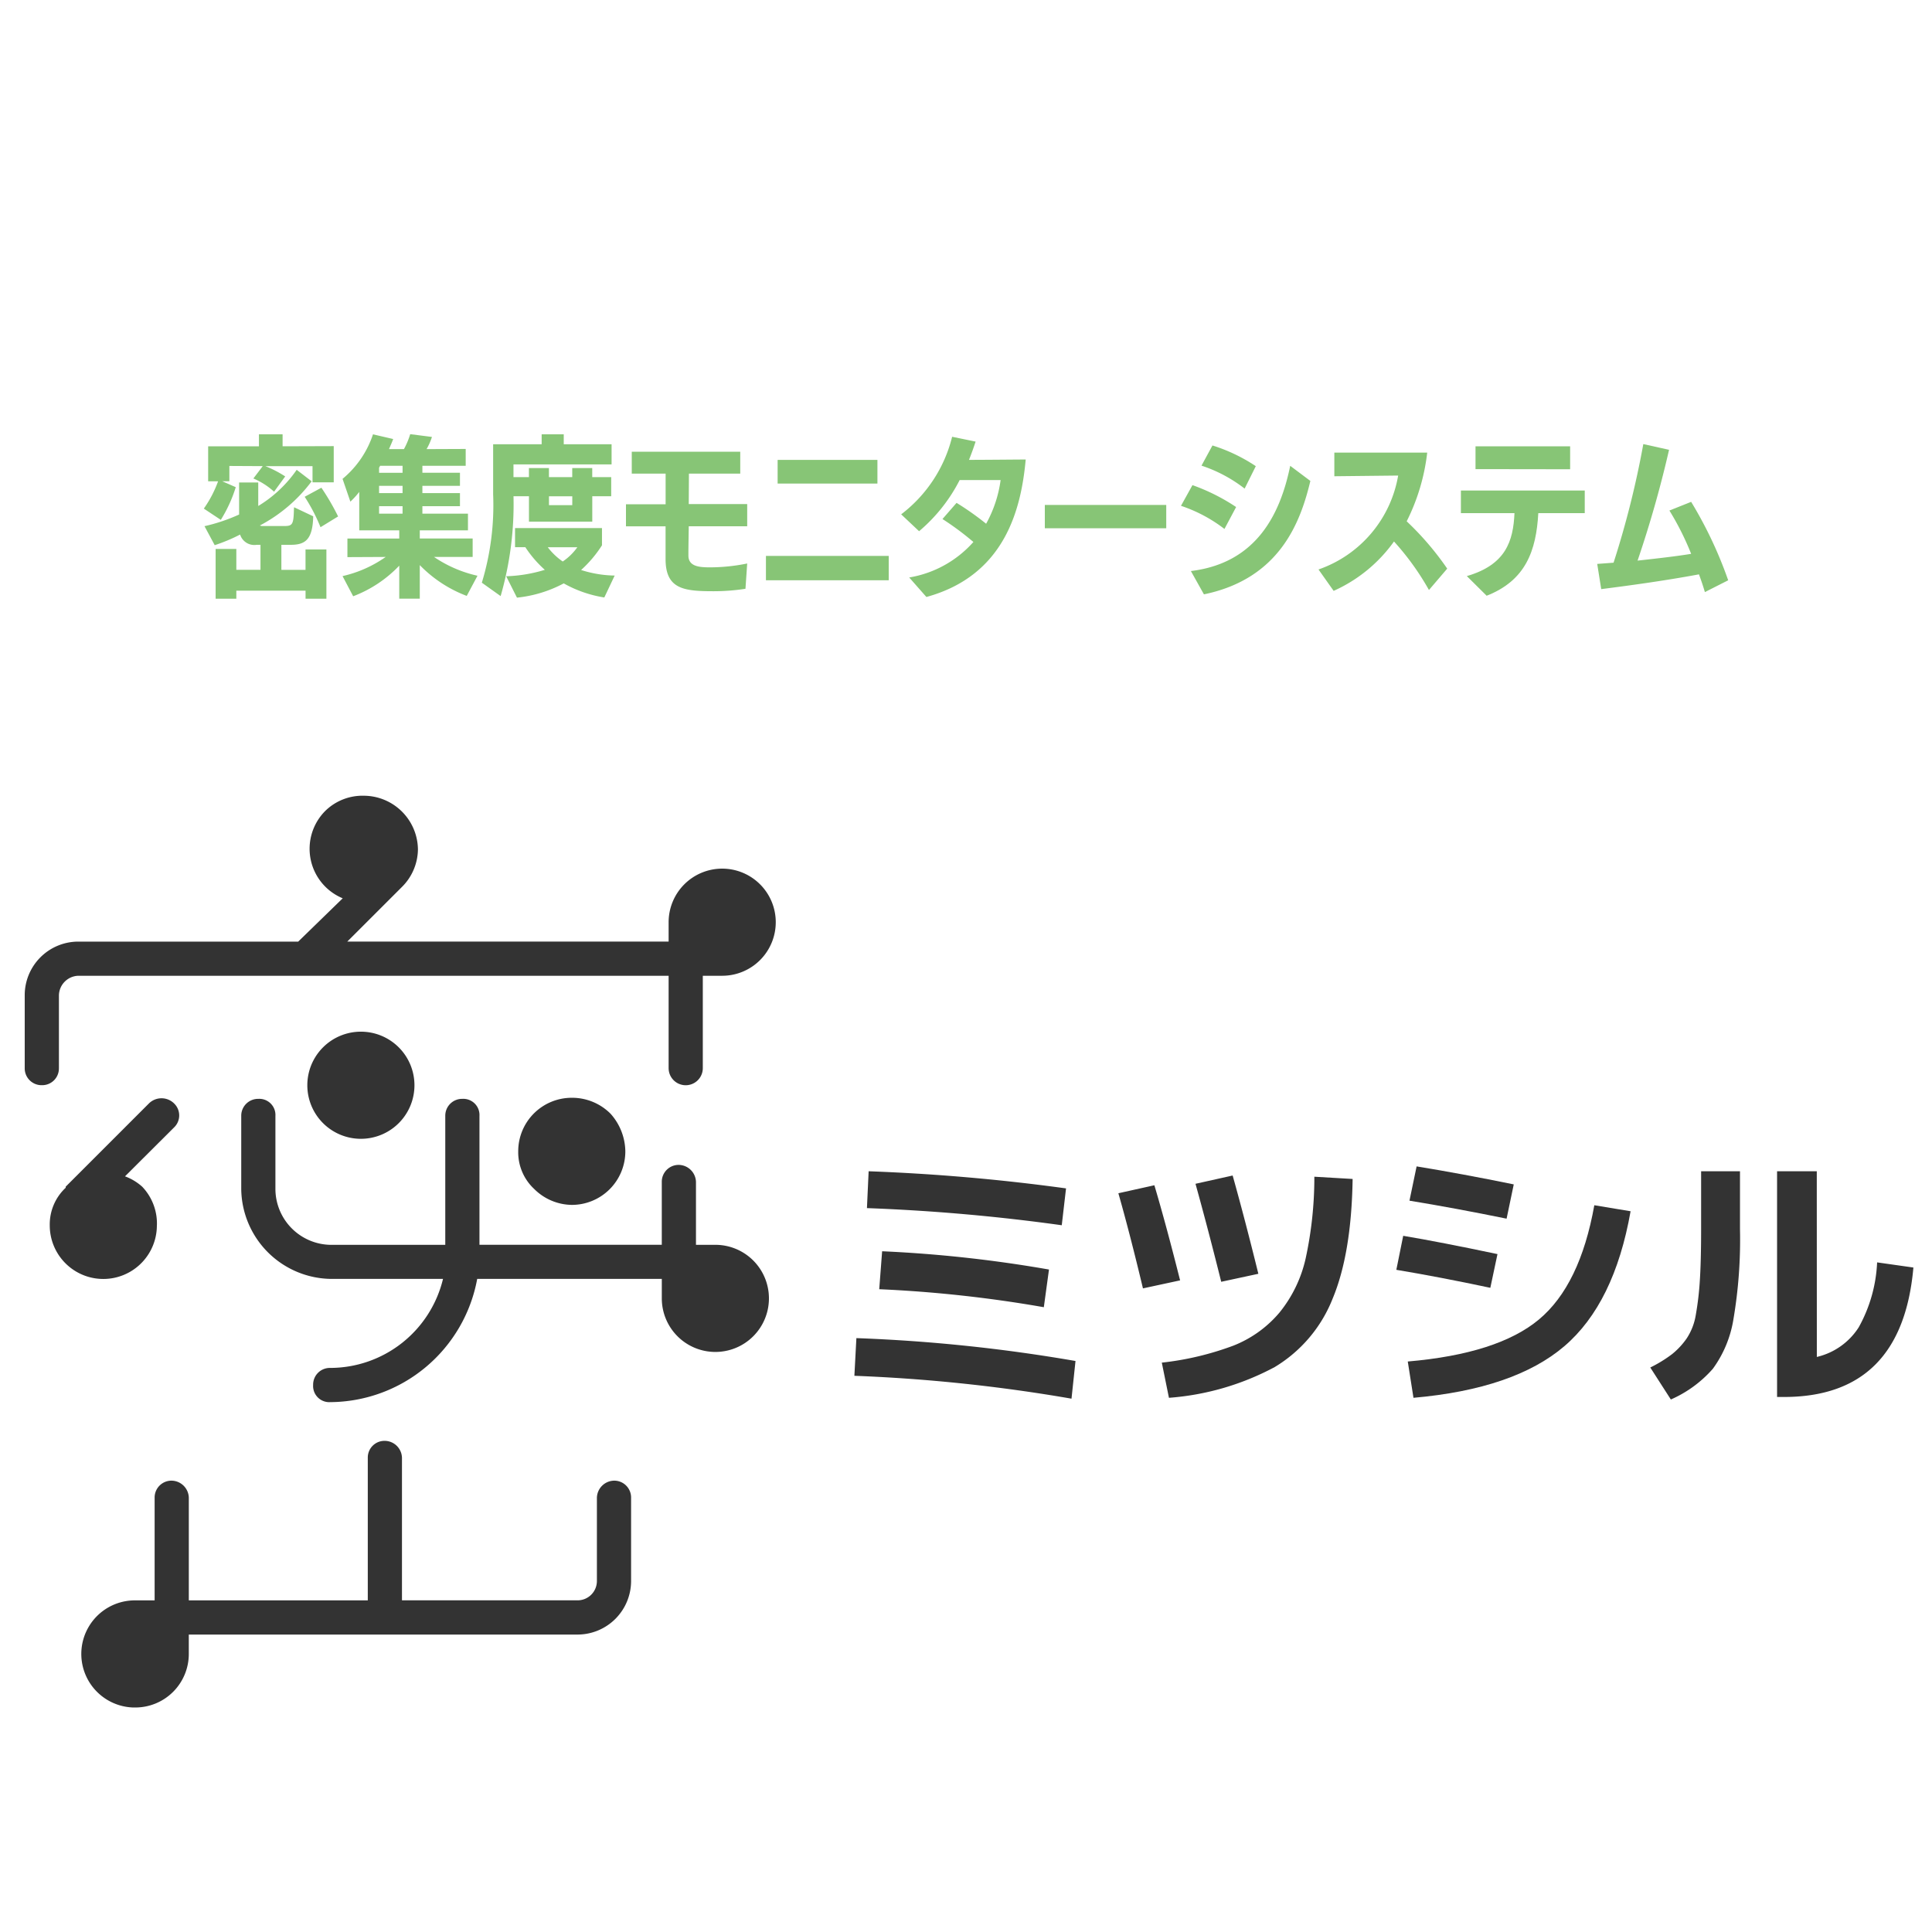 <svg xmlns="http://www.w3.org/2000/svg" width="200" height="200" viewBox="0 0 200 200">
  <defs>
    <style>
      .a {
        fill: #333;
      }

      .b {
        fill: #87c576;
      }

      .c {
        fill: none;
      }
    </style>
  </defs>
  <g>
    <g>
      <g>
        <path class="a" d="M31.814,112.337a5.545,5.545,0,1,0,5.551-5.538A5.545,5.545,0,0,0,31.814,112.337Z"/>
        <path class="a" d="M53.646,119.179a5.189,5.189,0,0,0,1.651,3.9,5.6,5.6,0,0,0,3.9,1.651,5.538,5.538,0,0,0,5.537-5.538v-.013a5.944,5.944,0,0,0-1.529-3.886,5.616,5.616,0,0,0-4.011-1.651,5.537,5.537,0,0,0-5.548,5.526Z"/>
        <path class="a" d="M6.1,110.574v-7.549a2.07,2.07,0,0,1,2.012-2.014H69.216v9.563a1.769,1.769,0,0,0,3.538,0v-9.563h2.013a5.545,5.545,0,1,0-5.551-5.538h0v2H35.95l5.662-5.66a5.557,5.557,0,0,0,1.652-3.887,5.623,5.623,0,0,0-5.552-5.551,5.51,5.51,0,0,0-4.01,1.541,5.547,5.547,0,0,0,1.776,9.076l-4.607,4.483H8.112a5.549,5.549,0,0,0-5.553,5.546v7.554a1.741,1.741,0,0,0,1.72,1.763h.057a1.729,1.729,0,0,0,1.762-1.7Z"/>
        <path class="a" d="M74.059,128.866H72.047v-6.5a1.815,1.815,0,0,0-1.763-1.777,1.745,1.745,0,0,0-1.776,1.712v6.56H49.634V115.529a1.676,1.676,0,0,0-1.569-1.776,1.444,1.444,0,0,0-.208,0,1.741,1.741,0,0,0-1.762,1.72.523.523,0,0,0,0,.056v13.337H34.3a5.8,5.8,0,0,1-5.789-5.788v-7.549a1.672,1.672,0,0,0-1.561-1.775,1.5,1.5,0,0,0-.2,0,1.745,1.745,0,0,0-1.777,1.712v7.614a9.416,9.416,0,0,0,9.328,9.312h11.56a12.031,12.031,0,0,1-11.683,9.215,1.73,1.73,0,0,0-1.763,1.7v.065a1.672,1.672,0,0,0,1.562,1.776,1.925,1.925,0,0,0,.2,0A15.568,15.568,0,0,0,49.4,132.391H68.51V134.4a5.545,5.545,0,1,0,5.552-5.537h0Z"/>
        <path class="a" d="M63.553,153.277a1.815,1.815,0,0,0-1.762,1.777v8.6a2,2,0,0,1-1.979,2.012.182.182,0,0,1-.033,0H41.612V150.918a1.8,1.8,0,0,0-1.776-1.762,1.73,1.73,0,0,0-1.763,1.7V165.67H19.546V155.054a1.813,1.813,0,0,0-1.763-1.777,1.745,1.745,0,0,0-1.776,1.712V165.67h-2a5.546,5.546,0,0,0-.221,11.089c.074,0,.147,0,.221,0a5.538,5.538,0,0,0,5.537-5.538v-2.012H59.779a5.549,5.549,0,0,0,5.551-5.548v-8.607a1.745,1.745,0,0,0-1.713-1.777Z"/>
        <path class="a" d="M16.243,126.854a5.514,5.514,0,0,0-1.526-4.011,5.559,5.559,0,0,0-1.777-1.069l5.08-5.064a1.719,1.719,0,0,0,.054-2.43l-.054-.055a1.854,1.854,0,0,0-2.6,0l-8.618,8.618v.111a5.186,5.186,0,0,0-1.651,3.9,5.544,5.544,0,0,0,11.088,0Z"/>
      </g>
      <g>
        <path class="a" d="M88.446,142.422l.207-3.9a168.426,168.426,0,0,1,22.683,2.368l-.414,3.9A169.017,169.017,0,0,0,88.446,142.422Zm1.3-17.359.175-3.815a205,205,0,0,1,20.435,1.774l-.443,3.815A199.1,199.1,0,0,0,89.748,125.063Zm1.272,8.4.3-3.933a134.785,134.785,0,0,1,17.272,1.892l-.533,3.9a132.34,132.34,0,0,0-17.035-1.863Z"/>
        <path class="a" d="M115.773,123.524l3.727-.827q1.213,4.078,2.663,9.847l-3.845.829Q116.956,127.664,115.773,123.524Zm24.25-1.478q-.119,7.717-2.071,12.392a14.449,14.449,0,0,1-6,7.083,27.475,27.475,0,0,1-10.943,3.179l-.739-3.64a30.643,30.643,0,0,0,7.408-1.759,11.973,11.973,0,0,0,4.777-3.429,13.6,13.6,0,0,0,2.706-5.6,39.564,39.564,0,0,0,.9-8.459Zm-16.266.5,3.846-.857q1.27,4.522,2.661,10.173l-3.845.828q-1.3-5.235-2.662-10.144Z"/>
        <path class="a" d="M144.548,131.451l.711-3.52q3.873.65,9.759,1.893l-.74,3.49Q148.985,132.189,144.548,131.451Zm1.184,9.492q9.317-.8,13.574-4.347t5.737-11.83l3.755.622q-1.686,9.552-6.861,13.973T146.322,144.7Zm.176-16.65.739-3.548q4.7.768,10.056,1.863l-.741,3.548Q150.612,125.064,145.908,124.293Z"/>
        <path class="a" d="M176.1,121.248h4.023v6a49.206,49.206,0,0,1-.681,9.332,11.869,11.869,0,0,1-2.129,5.116,12.388,12.388,0,0,1-4.347,3.179l-2.129-3.312a13.47,13.47,0,0,0,2.276-1.4,7.778,7.778,0,0,0,1.494-1.612,6.223,6.223,0,0,0,.947-2.469,31.1,31.1,0,0,0,.414-3.549q.13-2.025.131-5.279Zm11.978,19.222a7.043,7.043,0,0,0,4.332-3.061,15.153,15.153,0,0,0,1.908-6.728l3.756.533q-1.182,13.4-13.4,13.4h-.712V121.248h4.111Z"/>
      </g>
    </g>
    <g>
      <path class="b" d="M32.352,49.932V48.257h-4.88a11.555,11.555,0,0,1,2.052,1.062L28.372,50.9a7.485,7.485,0,0,0-2.143-1.368l.972-1.278-3.457-.018v1.584h-.737l1.4.613a14.568,14.568,0,0,1-1.549,3.384L21.1,52.65a11.921,11.921,0,0,0,1.476-2.827H21.548V46.2h5.258V44.962h2.448V46.2l5.294-.017v3.745Zm-.721,12.045v-.829H24.465v.829H22.322v-5.15h2.143v2.161h2.5V56.4h-.4a1.543,1.543,0,0,1-1.71-1.063,17.822,17.822,0,0,1-2.629,1.1L21.17,54.469a18.28,18.28,0,0,0,3.583-1.206V49.949h1.98V52.38a13.061,13.061,0,0,0,3.98-3.745l1.548,1.188A15.976,15.976,0,0,1,26.9,54.4a.7.7,0,0,0,.3.055H29.38c.864,0,1.009-.108,1.045-1.657l.017-.288,1.981.936C32.369,56,31.487,56.4,30.047,56.4h-.919v2.592h2.5V56.882h2.161v5.095Zm1.549-7.4a18.417,18.417,0,0,0-1.639-3.151l1.729-.937A24.958,24.958,0,0,1,35,53.461Z"/>
      <path class="b" d="M48.317,61.688A13.336,13.336,0,0,1,43.456,58.5v3.475H41.331V58.556a12.881,12.881,0,0,1-4.771,3.169l-1.1-2.088a12.558,12.558,0,0,0,4.466-1.982l-3.961.019V55.747h5.365V54.9H37.189V50.922a8.183,8.183,0,0,1-.918,1.008l-.81-2.359a10.1,10.1,0,0,0,3.151-4.609l2.089.486c-.126.361-.288.7-.432,1.044h1.548a8.146,8.146,0,0,0,.648-1.548l2.251.288a6.425,6.425,0,0,1-.558,1.26l4.051-.017v1.746H43.726v.72h3.889v1.351H43.726v.756h3.889V52.4H43.726v.775h4.717V54.9H43.456v.846h5.473v1.908h-4a13,13,0,0,0,4.5,1.946ZM41.673,48.221H39.351l-.109.2v.522h2.431Zm0,2.071H39.242v.756h2.431Zm0,2.106H39.242v.775h2.431Z"/>
      <path class="b" d="M54.758,54V51.372h-1.6a34.348,34.348,0,0,1-1.332,10.335L49.879,60.32a27.583,27.583,0,0,0,1.17-9.164V45.988h5.023V44.962h2.287v1.026h4.952v2.089H53.155v1.315h1.6v-.937h2.071v.937h2.412v-.937h2.071v.937h1.962v1.98H61.312V54Zm7.8,7.85a12.519,12.519,0,0,1-4.2-1.458,13.14,13.14,0,0,1-4.843,1.476L52.4,59.654a15.221,15.221,0,0,0,4-.666,11.877,11.877,0,0,1-2.016-2.341H53.317v-1.98h9v1.782a12.483,12.483,0,0,1-2.161,2.557,11.965,11.965,0,0,0,3.476.576Zm-5.853-5.2a6.792,6.792,0,0,0,1.549,1.477,5.9,5.9,0,0,0,1.513-1.477Zm2.539-5.275H56.829v.918h2.412Z"/>
      <path class="b" d="M77.17,60.951a21.618,21.618,0,0,1-3.3.252c-3.079,0-4.97-.217-4.97-3.331V54.486H64.8V52.2h4.105V49.031H65.4V46.763H76.63v2.268H71.318L71.3,52.182h6.05v2.3H71.3c-.018,1.225-.036,2.251-.036,2.72v.306c0,1.134,1.117,1.224,2.233,1.224a19.318,19.318,0,0,0,3.853-.4Z"/>
      <path class="b" d="M79.29,60.068v-2.52H92v2.52ZM80.5,50.058v-2.45H90.831v2.45Z"/>
      <path class="b" d="M94.121,59.78a11.38,11.38,0,0,0,6.644-3.673,29.131,29.131,0,0,0-3.2-2.377l1.458-1.674a29.506,29.506,0,0,1,3.06,2.161,12.815,12.815,0,0,0,1.5-4.52H99.343a17.073,17.073,0,0,1-4.2,5.294l-1.854-1.747a14.418,14.418,0,0,0,5.275-8.03l2.431.5c-.2.612-.432,1.261-.684,1.89,1.71,0,5.078-.036,5.87-.036C105.717,52.65,104.061,59.564,95.9,61.8Z"/>
      <path class="b" d="M108.16,54.685V52.272h12.569v2.413Z"/>
      <path class="b" d="M126.755,54.757a15.3,15.3,0,0,0-4.5-2.395l1.188-2.142a20.408,20.408,0,0,1,4.52,2.268Zm-3.475,4.357c6.842-.828,9.273-5.977,10.282-10.893l2.087,1.566c-.99,4.123-3.078,10.1-11.018,11.74Zm5.564-8.534a14.853,14.853,0,0,0-4.466-2.377l1.135-2.089A17.507,17.507,0,0,1,130,48.257Z"/>
      <path class="b" d="M147.925,61.077a27.442,27.442,0,0,0-3.619-5.023,15.394,15.394,0,0,1-6.248,5.113l-1.567-2.215a12.528,12.528,0,0,0,8.246-9.723l-6.607.072V46.853h9.614a21.1,21.1,0,0,1-2.124,7.112,30.267,30.267,0,0,1,4.195,4.9Z"/>
      <path class="b" d="M159.245,53.118c-.216,3.89-1.3,6.969-5.348,8.553l-2.052-2.034c4.033-1.171,4.807-3.619,4.933-6.519h-5.546V50.777h12.821v2.341Zm-6.5-4.555V46.2h9.795v2.377Z"/>
      <path class="b" d="M176.489,61.293c-.2-.685-.378-1.189-.612-1.837-3.673.685-7.454,1.189-10.119,1.53l-.414-2.61,1.692-.126a95.5,95.5,0,0,0,3.079-12.279l2.665.593a115.561,115.561,0,0,1-3.259,11.47c2.143-.234,4.034-.45,5.546-.7a28.6,28.6,0,0,0-2.251-4.483l2.251-.9a42.963,42.963,0,0,1,3.835,8.12Z"/>
    </g>
    <rect class="c" width="200" height="200"/>
  </g>
</svg>
